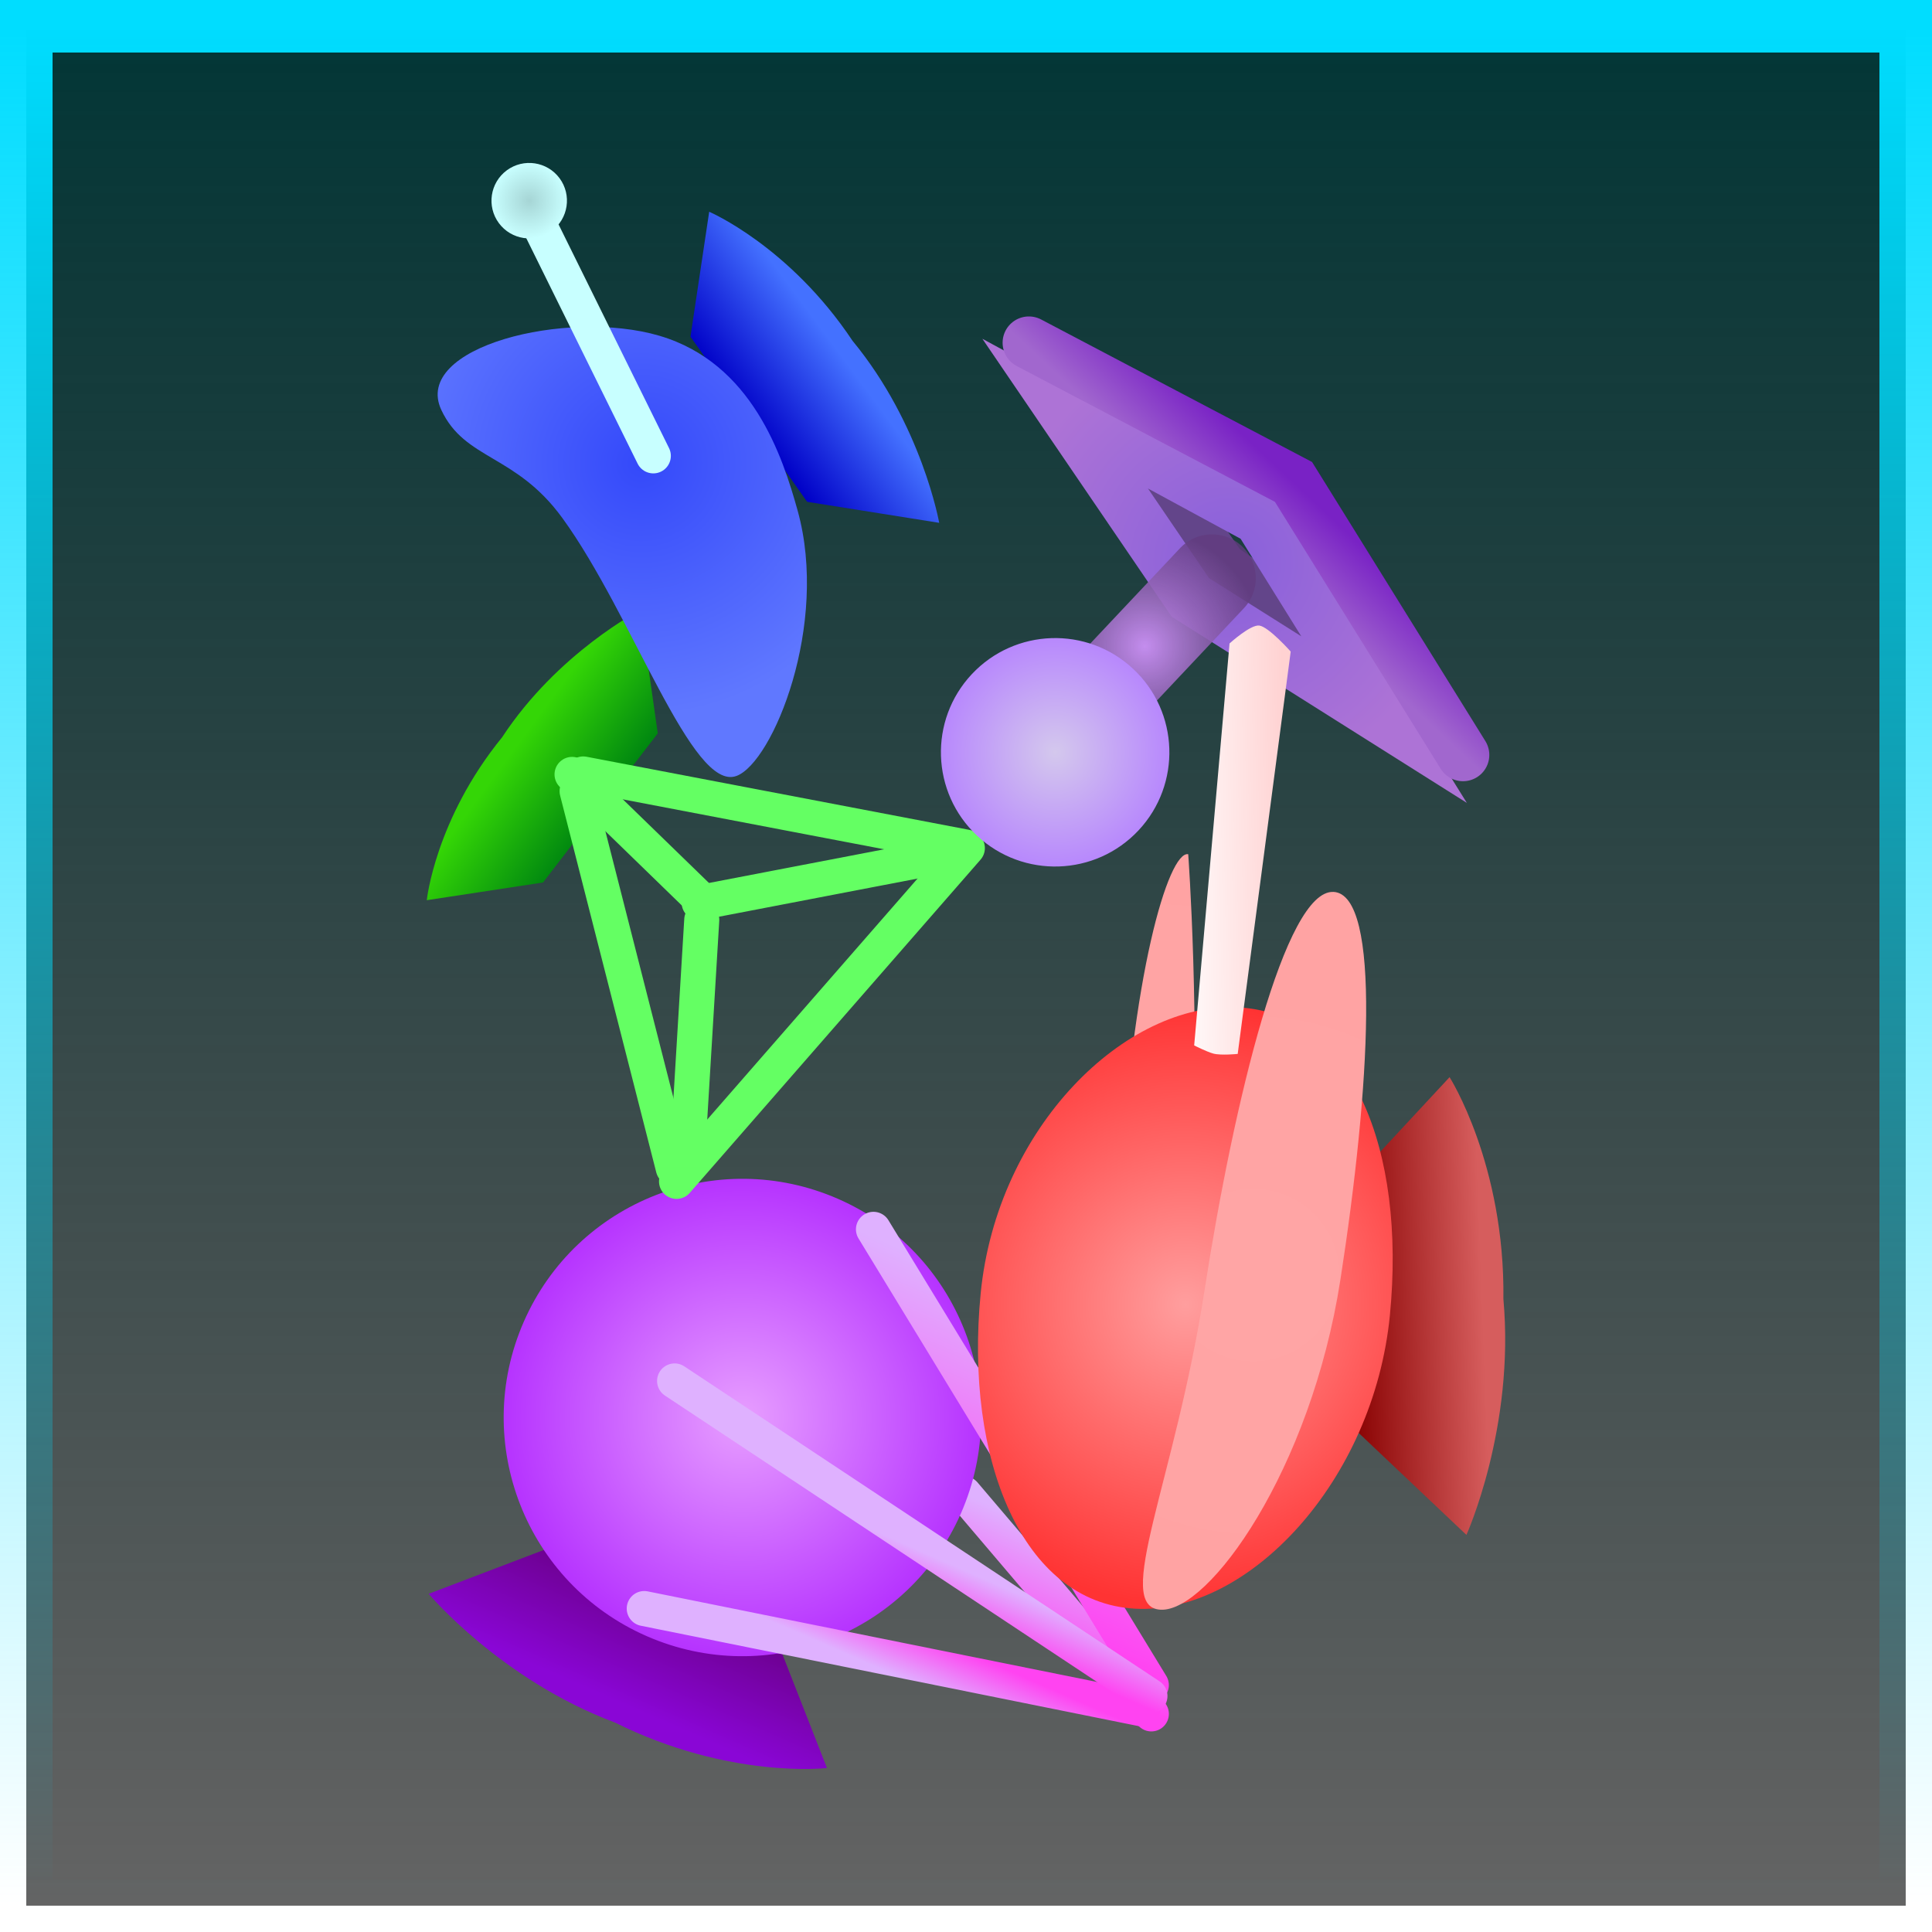 <svg version="1.1" xmlns="http://www.w3.org/2000/svg" xmlns:xlink="http://www.w3.org/1999/xlink" width="55.125" height="55.125" viewBox="0,0,55.125,55.125"><defs><linearGradient x1="240" y1="153.188" x2="240" y2="206.812" gradientUnits="userSpaceOnUse" id="color-1"><stop offset="0" stop-color="#023636"/><stop offset="1" stop-color="#000000" stop-opacity="0.609"/></linearGradient><linearGradient x1="240" y1="153.188" x2="240" y2="206.812" gradientUnits="userSpaceOnUse" id="color-2"><stop offset="0" stop-color="#00ddff"/><stop offset="1" stop-color="#00ddff" stop-opacity="0"/></linearGradient><linearGradient x1="231.554" y1="197.648" x2="230.083" y2="201.011" gradientUnits="userSpaceOnUse" id="color-3"><stop offset="0" stop-color="#690087"/><stop offset="1" stop-color="#8a06d6"/></linearGradient><linearGradient x1="243.343" y1="196.543" x2="241.894" y2="199.856" gradientUnits="userSpaceOnUse" id="color-4"><stop offset="0" stop-color="#dfb1ff"/><stop offset="1" stop-color="#ff43f1"/></linearGradient><radialGradient cx="233.62" cy="192.883" r="6.809" gradientUnits="userSpaceOnUse" id="color-5"><stop offset="0" stop-color="#e79eff"/><stop offset="1" stop-color="#b633ff"/></radialGradient><linearGradient x1="242.891" y1="190.13" x2="239.559" y2="197.749" gradientUnits="userSpaceOnUse" id="color-6"><stop offset="0" stop-color="#dfb1ff"/><stop offset="1" stop-color="#ff43f1"/></linearGradient><linearGradient x1="237.795" y1="198.589" x2="237.215" y2="199.914" gradientUnits="userSpaceOnUse" id="color-7"><stop offset="0" stop-color="#ff43f1"/><stop offset="1" stop-color="#dfb1ff"/></linearGradient><linearGradient x1="238.736" y1="196.699" x2="238.121" y2="198.107" gradientUnits="userSpaceOnUse" id="color-8"><stop offset="0" stop-color="#dfb1ff"/><stop offset="1" stop-color="#ff43f1"/></linearGradient><linearGradient x1="229.663" y1="175.46" x2="227.214" y2="173.658" gradientUnits="userSpaceOnUse" id="color-9"><stop offset="0" stop-color="#008710"/><stop offset="1" stop-color="#34d606"/></linearGradient><linearGradient x1="233.805" y1="164.506" x2="236.432" y2="162.564" gradientUnits="userSpaceOnUse" id="color-10"><stop offset="0" stop-color="#0000c7"/><stop offset="1" stop-color="#4471ff"/></linearGradient><radialGradient cx="230.729" cy="165.661" r="7.207" gradientUnits="userSpaceOnUse" id="color-11"><stop offset="0" stop-color="#3449fa"/><stop offset="1" stop-color="#6078ff"/></radialGradient><radialGradient cx="227.538" cy="158.164" r="1.077" gradientUnits="userSpaceOnUse" id="color-12"><stop offset="0" stop-color="#a6d5d5"/><stop offset="1" stop-color="#c8ffff"/></radialGradient><radialGradient cx="247.501" cy="168.474" r="6.304" gradientUnits="userSpaceOnUse" id="color-13"><stop offset="0" stop-color="#8860db"/><stop offset="1" stop-color="#ad73d6"/></radialGradient><radialGradient cx="245.103" cy="170.875" r="3.359" gradientUnits="userSpaceOnUse" id="color-14"><stop offset="0" stop-color="#c48dee"/><stop offset="1" stop-color="#613b7e" stop-opacity="0.793"/></radialGradient><linearGradient x1="247.949" y1="168.14" x2="249.575" y2="166.405" gradientUnits="userSpaceOnUse" id="color-15"><stop offset="0" stop-color="#a167ce"/><stop offset="1" stop-color="#7922c5"/></linearGradient><radialGradient cx="242.544" cy="173.903" r="3.751" gradientUnits="userSpaceOnUse" id="color-16"><stop offset="0" stop-color="#d4c8ed"/><stop offset="1" stop-color="#b37eff"/></radialGradient><radialGradient cx="242.544" cy="173.903" r="3.259" gradientUnits="userSpaceOnUse" id="color-17"><stop offset="0" stop-color="#8364c7" stop-opacity="0"/><stop offset="1" stop-color="#8364c7" stop-opacity="0"/></radialGradient><radialGradient cx="245.424" cy="186.668" r="11.24" gradientUnits="userSpaceOnUse" id="color-18"><stop offset="0" stop-color="#ffa5a5"/><stop offset="1" stop-color="#ffa3a3"/></radialGradient><linearGradient x1="250.876" y1="189.819" x2="254.741" y2="189.676" gradientUnits="userSpaceOnUse" id="color-19"><stop offset="0" stop-color="#870000"/><stop offset="1" stop-color="#d65d5d"/></linearGradient><radialGradient cx="246.258" cy="189.656" r="8.591" gradientUnits="userSpaceOnUse" id="color-20"><stop offset="0" stop-color="#ff9e9e"/><stop offset="1" stop-color="#ff3333"/></radialGradient><linearGradient x1="246.478" y1="177.486" x2="249.144" y2="177.441" gradientUnits="userSpaceOnUse" id="color-21"><stop offset="0" stop-color="#fff7f7"/><stop offset="1" stop-color="#ffd2d2"/></linearGradient><radialGradient cx="248.194" cy="188.819" r="9.845" gradientUnits="userSpaceOnUse" id="color-22"><stop offset="0" stop-color="#ffa5a5"/><stop offset="1" stop-color="#ffa3a3"/></radialGradient></defs><g transform="translate(-212.438,-152.438)"><g data-paper-data="{&quot;isPaintingLayer&quot;:true}" fill-rule="nonzero" stroke-linejoin="miter" stroke-miterlimit="10" stroke-dasharray="" stroke-dashoffset="0" style="mix-blend-mode: normal"><path d="M213.188,206.812v-53.625h53.625v53.625z" fill="url(#color-1)" stroke="url(#color-2)" stroke-width="1.5" stroke-linecap="butt"/><path d="M234.556,199.112l1.477,3.772c0,0 -2.779,0.329 -6.046,-1.296c-3.267,-1.226 -5.318,-3.674 -5.318,-3.674l4.006,-1.526z" fill="url(#color-3)" stroke="none" stroke-width="0" stroke-linecap="round"/><path d="M245.289,201.34l-5.342,-6.282" fill="none" stroke="url(#color-4)" stroke-width="1" stroke-linecap="round"/><path d="M227.381,190.155c1.507,-3.446 5.521,-5.017 8.967,-3.511c3.446,1.507 5.017,5.521 3.511,8.967c-1.507,3.446 -5.521,5.017 -8.967,3.511c-3.446,-1.507 -5.017,-5.521 -3.511,-8.967z" fill="url(#color-5)" stroke="none" stroke-width="0" stroke-linecap="butt"/><path d="M237.36,187.514l7.928,13.003" fill="none" stroke="url(#color-6)" stroke-width="1" stroke-linecap="round"/><path d="M245.053,201.204l-14.233,-2.87" fill="none" stroke="url(#color-7)" stroke-width="1" stroke-linecap="round"/><path d="M231.686,191.84l13.563,8.99" fill="none" stroke="url(#color-8)" stroke-width="1" stroke-linecap="round"/><path d="M227.932,177.618l-3.317,0.505c0,0 0.241,-2.305 2.15,-4.649c1.586,-2.416 3.939,-3.626 3.939,-3.626l0.502,3.515z" fill="url(#color-9)" stroke="none" stroke-width="0" stroke-linecap="round"/><path d="M231.741,186.146l8.298,-9.509" fill="none" stroke="#64ff63" stroke-width="1" stroke-linecap="round"/><path d="M232.387,178.194l7.145,-1.373" fill="none" stroke="#64ff63" stroke-width="1" stroke-linecap="round"/><path d="M232.461,178.683l-0.416,6.882" fill="none" stroke="#64ff63" stroke-width="1" stroke-linecap="round"/><path d="M232.446,178.114l-3.686,-3.58" fill="none" stroke="#64ff63" stroke-width="1" stroke-linecap="round"/><path d="M228.904,175.012l2.744,10.756" fill="none" stroke="#64ff63" stroke-width="1" stroke-linecap="round"/><path d="M229.079,174.521l10.92,2.086" fill="none" stroke="#64ff63" stroke-width="1" stroke-linecap="round"/><path d="M232.139,162.045l0.534,-3.565c0,0 2.29,0.979 4.09,3.682c1.976,2.395 2.473,5.194 2.473,5.194l-3.768,-0.6z" fill="url(#color-10)" stroke="none" stroke-width="0" stroke-linecap="round"/><path d="M233.453,174.577c-1.269,0.478 -2.958,-4.591 -4.969,-7.358c-1.331,-1.831 -2.779,-1.647 -3.453,-3.082c-0.845,-1.799 3.58,-2.897 6.221,-2.119c2.648,0.78 3.514,3.439 3.944,4.987c0.905,3.255 -0.706,7.182 -1.742,7.572z" fill="url(#color-11)" stroke="none" stroke-width="0" stroke-linecap="butt"/><path d="M231.079,165.445l-3.351,-6.785" fill="none" stroke="#c8ffff" stroke-width="1" stroke-linecap="round"/><path d="M228.178,159.03c-0.478,0.353 -1.152,0.252 -1.506,-0.226c-0.353,-0.478 -0.252,-1.152 0.226,-1.506c0.478,-0.353 1.152,-0.252 1.506,0.226c0.353,0.478 0.252,1.152 -0.226,1.506z" fill="url(#color-12)" stroke="none" stroke-width="0" stroke-linecap="butt"/><path d="M249.455,170.445l-2.358,-1.618l-1.888,-2.739" fill="none" stroke="#63458a" stroke-width="2" stroke-linecap="round"/><path d="M242.83,164.24l5.538,3.006l3.561,5.724l-5.527,-3.486z" fill="none" stroke="url(#color-13)" stroke-width="1.5" stroke-linecap="round"/><path d="M247.019,168.935l-2.526,2.683" fill="none" stroke="url(#color-14)" stroke-width="2.5" stroke-linecap="round"/><path d="M241.795,162.217l7.55,3.972l4.837,7.789" fill="none" stroke="url(#color-15)" stroke-width="1.5" stroke-linecap="round"/><path d="M244.923,176.131c-1.231,1.314 -3.293,1.381 -4.607,0.151c-1.314,-1.231 -1.381,-3.293 -0.151,-4.607c1.231,-1.314 3.293,-1.381 4.607,-0.151c1.314,1.231 1.381,3.293 0.151,4.607z" fill="url(#color-16)" stroke="url(#color-17)" stroke-width="0" stroke-linecap="butt"/><path d="M246.438,186.86c-0.292,6.184 -0.983,11.111 -1.543,11.005c-0.56,-0.106 -0.777,-5.206 -0.485,-11.39c0.292,-6.184 1.371,-9.77 1.931,-9.664c0,0 0.35,4.681 0.096,10.049z" fill="url(#color-18)" stroke="none" stroke-width="0" stroke-linecap="butt"/><path d="M250.893,186.299l2.905,-3.127c0,0 1.583,2.487 1.536,6.332c0.331,3.661 -1.055,6.729 -1.055,6.729l-3.281,-3.105z" fill="url(#color-19)" stroke="none" stroke-width="0" stroke-linecap="round"/><path d="M244.829,198.338c-3.224,-0.173 -4.873,-4.258 -4.41,-8.995c0.464,-4.736 4.135,-8.334 7.359,-8.161c3.224,0.173 4.781,4.05 4.317,8.786c-0.464,4.736 -4.043,8.542 -7.267,8.37z" fill="url(#color-20)" stroke="none" stroke-width="0" stroke-linecap="butt"/><path d="M247.52,170.798c0,0 0.601,-0.548 0.851,-0.511c0.273,0.041 0.894,0.742 0.894,0.742l-1.512,11.48c0,0 -0.475,0.049 -0.693,-0.009c-0.194,-0.052 -0.549,-0.234 -0.549,-0.234z" fill="url(#color-21)" stroke="none" stroke-width="0" stroke-linecap="round"/><path d="M250.486,177.886c1.376,0.071 1.042,5.623 0.198,11.061c-0.844,5.438 -3.755,9.491 -5.13,9.42c-1.376,-0.071 0.405,-3.656 1.249,-9.093c0.844,-5.438 2.308,-11.458 3.683,-11.387z" fill="url(#color-22)" stroke="none" stroke-width="0" stroke-linecap="butt"/></g></g></svg>
